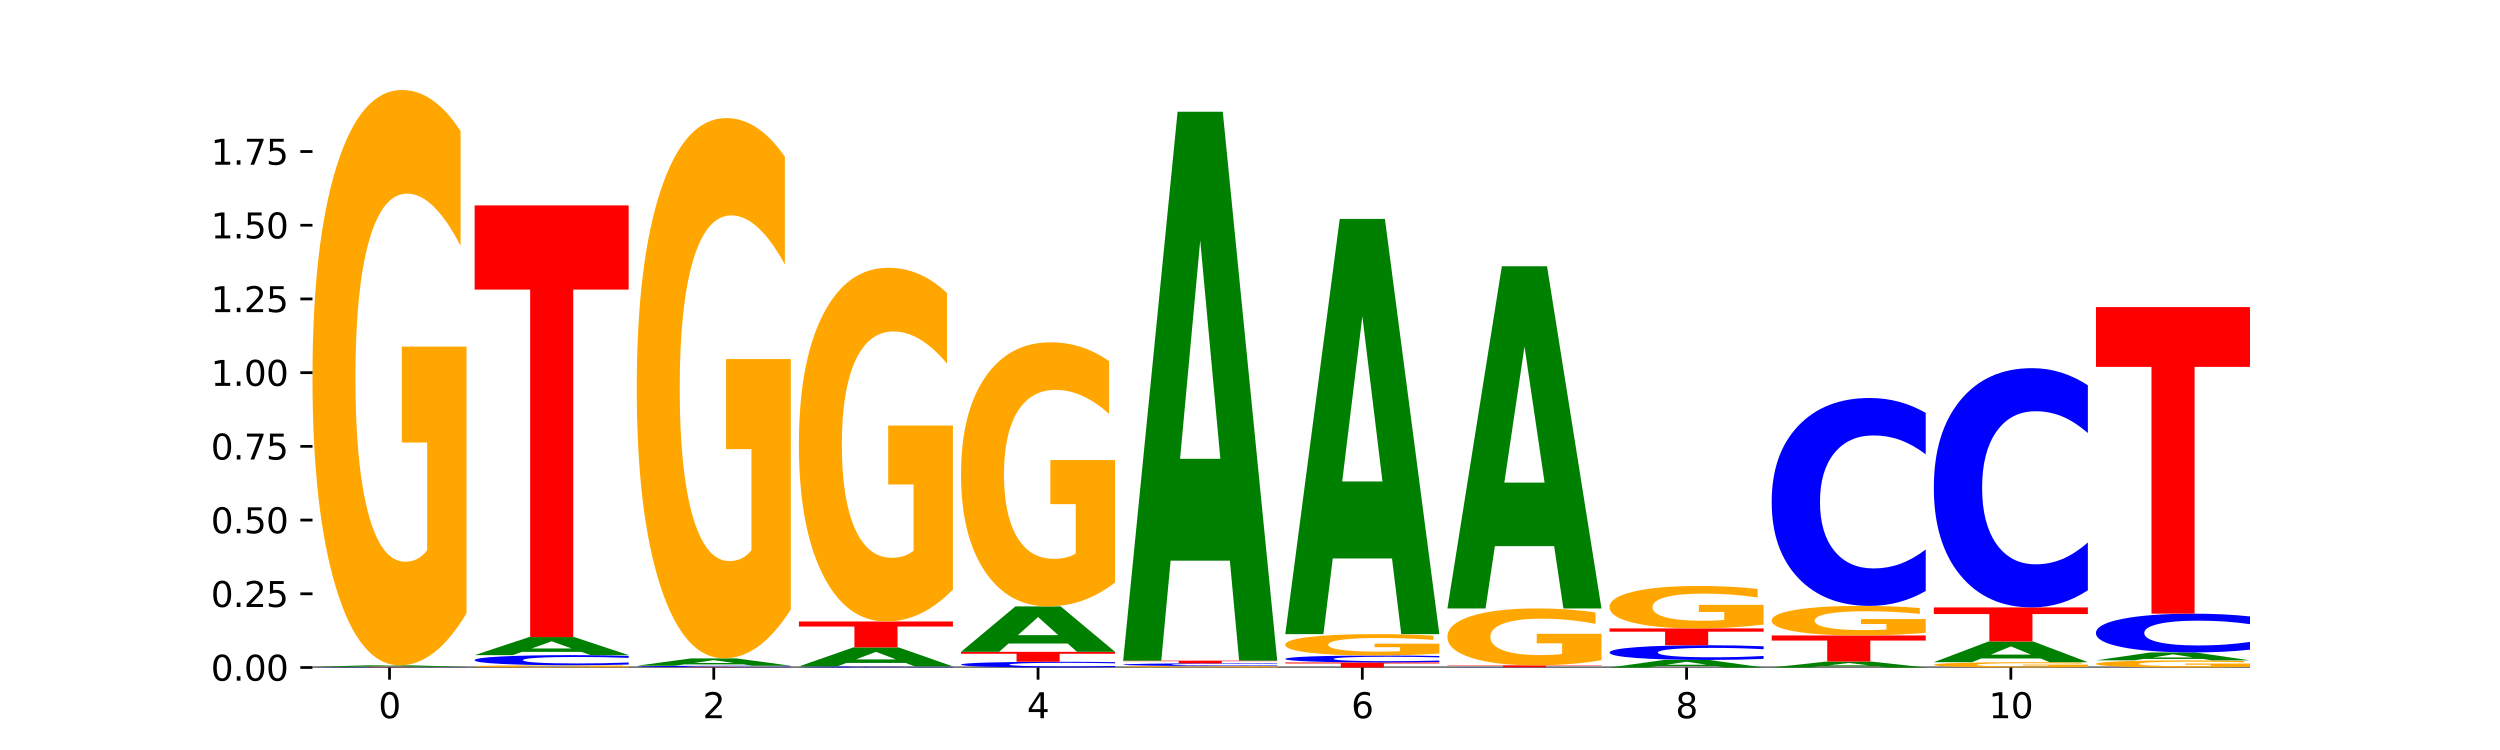 <?xml version="1.0" encoding="utf-8" standalone="no"?>
<!DOCTYPE svg PUBLIC "-//W3C//DTD SVG 1.1//EN"
  "http://www.w3.org/Graphics/SVG/1.1/DTD/svg11.dtd">
<svg xmlns:xlink="http://www.w3.org/1999/xlink" width="720pt" height="216pt" viewBox="0 0 720 216" xmlns="http://www.w3.org/2000/svg" version="1.1">
 <defs>
  <style type="text/css">*{stroke-linejoin: round; stroke-linecap: butt}</style>
 </defs>
 <g id="figure_1">
  <g id="patch_1">
   <path d="M 0 216 
L 720 216 
L 720 0 
L 0 0 
z
" style="fill: #ffffff"/>
  </g>
  <g id="axes_1">
   <g id="patch_2">
    <path d="M 90 192.24 
L 648 192.24 
L 648 25.92 
L 90 25.92 
z
" style="fill: #ffffff"/>
   </g>
   <g id="line2d_1">
    <path d="M 90 192.24 
L 648 192.24 
" clip-path="url(#pde8575af82)" style="fill: none; stroke: #000000; stroke-width: 0.5; stroke-linecap: square"/>
   </g>
   <g id="patch_3">
    <path d="M 134.36 192.234 
Q 130.649 192.237 126.637 192.238 
Q 122.624 192.24 118.254 192.24 
Q 105.222 192.24 97.611 192.228 
Q 90 192.216 90 192.196 
Q 90 192.175 97.611 192.163 
Q 105.222 192.151 118.254 192.151 
Q 122.624 192.151 126.637 192.153 
Q 130.649 192.154 134.36 192.157 
L 134.36 192.175 
Q 130.616 192.171 126.983 192.169 
Q 123.351 192.167 119.339 192.167 
Q 112.141 192.167 108.017 192.175 
Q 103.904 192.182 103.904 192.196 
Q 103.904 192.209 108.017 192.216 
Q 112.141 192.224 119.339 192.224 
Q 123.351 192.224 126.983 192.222 
Q 130.616 192.22 134.36 192.216 
L 134.36 192.234 
z
" clip-path="url(#pde8575af82)" style="fill: #0000ff"/>
   </g>
   <g id="patch_4">
    <path d="M 90 192.062 
L 134.36 192.062 
L 134.36 192.079 
L 118.401 192.079 
L 118.401 192.151 
L 105.99 192.151 
L 105.99 192.079 
L 90 192.079 
L 90 192.062 
z
" clip-path="url(#pde8575af82)" style="fill: #ff0000"/>
   </g>
   <g id="patch_5">
    <path d="M 120.728 191.981 
L 103.668 191.981 
L 100.974 192.062 
L 90 192.062 
L 105.672 191.617 
L 118.687 191.617 
L 134.36 192.062 
L 123.395 192.062 
L 120.728 191.981 
z
M 106.389 191.898 
L 117.98 191.898 
L 112.194 191.721 
L 106.389 191.898 
z
" clip-path="url(#pde8575af82)" style="fill: #008000"/>
   </g>
   <g id="patch_6">
    <path d="M 134.36 176.625 
Q 129.886 184.121 125.074 187.886 
Q 120.263 191.617 115.133 191.617 
Q 103.541 191.617 96.77 169.3 
Q 90 146.984 90 108.82 
Q 90 70.211 96.89 48.065 
Q 103.789 25.92 115.789 25.92 
Q 120.412 25.92 124.647 28.932 
Q 128.892 31.91 132.65 37.797 
L 132.65 70.827 
Q 128.773 63.263 124.935 59.532 
Q 121.098 55.767 117.24 55.767 
Q 110.102 55.767 106.235 69.526 
Q 102.367 83.252 102.367 108.82 
Q 102.367 134.148 106.096 147.976 
Q 109.824 161.77 116.684 161.77 
Q 118.553 161.77 120.153 160.983 
Q 121.754 160.161 123.026 158.45 
L 123.026 127.44 
L 115.719 127.44 
L 115.719 99.818 
L 134.36 99.818 
L 134.36 176.625 
z
" clip-path="url(#pde8575af82)" style="fill: #ffa600"/>
   </g>
   <g id="patch_7">
    <path d="M 181.054 192.182 
Q 176.581 192.211 171.769 192.226 
Q 166.957 192.24 161.827 192.24 
Q 150.235 192.24 143.465 192.154 
Q 136.695 192.067 136.695 191.92 
Q 136.695 191.77 143.584 191.685 
Q 150.484 191.599 162.483 191.599 
Q 167.106 191.599 171.341 191.61 
Q 175.586 191.622 179.344 191.645 
L 179.344 191.773 
Q 175.467 191.743 171.63 191.729 
Q 167.792 191.714 163.935 191.714 
Q 156.797 191.714 152.929 191.768 
Q 149.062 191.821 149.062 191.92 
Q 149.062 192.018 152.79 192.071 
Q 156.518 192.125 163.378 192.125 
Q 165.247 192.125 166.848 192.121 
Q 168.448 192.118 169.721 192.112 
L 169.721 191.992 
L 162.414 191.992 
L 162.414 191.885 
L 181.054 191.885 
L 181.054 192.182 
z
" clip-path="url(#pde8575af82)" style="fill: #ffa600"/>
   </g>
   <g id="patch_8">
    <path d="M 181.054 191.389 
Q 177.344 191.493 173.331 191.546 
Q 169.319 191.599 164.949 191.599 
Q 151.917 191.599 144.306 191.205 
Q 136.695 190.812 136.695 190.139 
Q 136.695 189.464 144.306 189.071 
Q 151.917 188.678 164.949 188.678 
Q 169.319 188.678 173.331 188.731 
Q 177.344 188.783 181.054 188.887 
L 181.054 189.469 
Q 177.31 189.332 173.678 189.268 
Q 170.045 189.204 166.033 189.204 
Q 158.835 189.204 154.711 189.453 
Q 150.598 189.702 150.598 190.139 
Q 150.598 190.575 154.711 190.824 
Q 158.835 191.073 166.033 191.073 
Q 170.045 191.073 173.678 191.009 
Q 177.31 190.944 181.054 190.807 
L 181.054 191.389 
z
" clip-path="url(#pde8575af82)" style="fill: #0000ff"/>
   </g>
   <g id="patch_9">
    <path d="M 167.423 187.73 
L 150.363 187.73 
L 147.669 188.678 
L 136.695 188.678 
L 152.367 183.477 
L 165.382 183.477 
L 181.054 188.678 
L 170.089 188.678 
L 167.423 187.73 
z
M 153.083 186.765 
L 164.675 186.765 
L 158.888 184.696 
L 153.083 186.765 
z
" clip-path="url(#pde8575af82)" style="fill: #008000"/>
   </g>
   <g id="patch_10">
    <path d="M 136.695 59.157 
L 181.054 59.157 
L 181.054 83.403 
L 165.095 83.403 
L 165.095 183.477 
L 152.685 183.477 
L 152.685 83.403 
L 136.695 83.403 
L 136.695 59.157 
z
" clip-path="url(#pde8575af82)" style="fill: #ff0000"/>
   </g>
   <g id="patch_11">
    <path d="M 183.389 192.155 
L 227.749 192.155 
L 227.749 192.172 
L 211.79 192.172 
L 211.79 192.24 
L 199.379 192.24 
L 199.379 192.172 
L 183.389 192.172 
L 183.389 192.155 
z
" clip-path="url(#pde8575af82)" style="fill: #ff0000"/>
   </g>
   <g id="patch_12">
    <path d="M 227.749 192.125 
Q 224.038 192.14 220.026 192.148 
Q 216.014 192.155 211.644 192.155 
Q 198.612 192.155 191 192.098 
Q 183.389 192.041 183.389 191.944 
Q 183.389 191.846 191 191.789 
Q 198.612 191.732 211.644 191.732 
Q 216.014 191.732 220.026 191.739 
Q 224.038 191.747 227.749 191.762 
L 227.749 191.847 
Q 224.005 191.827 220.372 191.817 
Q 216.74 191.808 212.728 191.808 
Q 205.53 191.808 201.406 191.844 
Q 197.293 191.88 197.293 191.944 
Q 197.293 192.007 201.406 192.043 
Q 205.53 192.079 212.728 192.079 
Q 216.74 192.079 220.372 192.07 
Q 224.005 192.06 227.749 192.04 
L 227.749 192.125 
z
" clip-path="url(#pde8575af82)" style="fill: #0000ff"/>
   </g>
   <g id="patch_13">
    <path d="M 214.117 191.346 
L 197.057 191.346 
L 194.363 191.732 
L 183.389 191.732 
L 199.062 189.614 
L 212.077 189.614 
L 227.749 191.732 
L 216.784 191.732 
L 214.117 191.346 
z
M 199.778 190.953 
L 211.369 190.953 
L 205.583 190.111 
L 199.778 190.953 
z
" clip-path="url(#pde8575af82)" style="fill: #008000"/>
   </g>
   <g id="patch_14">
    <path d="M 227.749 175.535 
Q 223.275 182.575 218.463 186.11 
Q 213.652 189.614 208.522 189.614 
Q 196.93 189.614 190.159 168.657 
Q 183.389 147.699 183.389 111.859 
Q 183.389 75.601 190.279 54.804 
Q 197.178 34.008 209.178 34.008 
Q 213.801 34.008 218.036 36.836 
Q 222.281 39.633 226.039 45.161 
L 226.039 76.18 
Q 222.162 69.076 218.324 65.573 
Q 214.487 62.037 210.629 62.037 
Q 203.491 62.037 199.624 74.958 
Q 195.757 87.848 195.757 111.859 
Q 195.757 135.645 199.485 148.631 
Q 203.213 161.585 210.073 161.585 
Q 211.942 161.585 213.542 160.846 
Q 215.143 160.074 216.415 158.467 
L 216.415 129.345 
L 209.108 129.345 
L 209.108 103.405 
L 227.749 103.405 
L 227.749 175.535 
z
" clip-path="url(#pde8575af82)" style="fill: #ffa600"/>
   </g>
   <g id="patch_15">
    <path d="M 274.444 192.218 
Q 270.733 192.229 266.721 192.234 
Q 262.708 192.24 258.338 192.24 
Q 245.306 192.24 237.695 192.198 
Q 230.084 192.157 230.084 192.086 
Q 230.084 192.015 237.695 191.973 
Q 245.306 191.932 258.338 191.932 
Q 262.708 191.932 266.721 191.937 
Q 270.733 191.943 274.444 191.954 
L 274.444 192.015 
Q 270.699 192.001 267.067 191.994 
Q 263.435 191.987 259.422 191.987 
Q 252.224 191.987 248.1 192.014 
Q 243.987 192.04 243.987 192.086 
Q 243.987 192.132 248.1 192.158 
Q 252.224 192.184 259.422 192.184 
Q 263.435 192.184 267.067 192.178 
Q 270.699 192.171 274.444 192.156 
L 274.444 192.218 
z
" clip-path="url(#pde8575af82)" style="fill: #0000ff"/>
   </g>
   <g id="patch_16">
    <path d="M 260.812 190.933 
L 243.752 190.933 
L 241.058 191.932 
L 230.084 191.932 
L 245.756 186.447 
L 258.771 186.447 
L 274.444 191.932 
L 263.478 191.932 
L 260.812 190.933 
z
M 246.473 189.915 
L 258.064 189.915 
L 252.277 187.733 
L 246.473 189.915 
z
" clip-path="url(#pde8575af82)" style="fill: #008000"/>
   </g>
   <g id="patch_17">
    <path d="M 230.084 178.989 
L 274.444 178.989 
L 274.444 180.443 
L 258.484 180.443 
L 258.484 186.447 
L 246.074 186.447 
L 246.074 180.443 
L 230.084 180.443 
L 230.084 178.989 
z
" clip-path="url(#pde8575af82)" style="fill: #ff0000"/>
   </g>
   <g id="patch_18">
    <path d="M 274.444 169.771 
Q 269.97 174.38 265.158 176.695 
Q 260.346 178.989 255.216 178.989 
Q 243.624 178.989 236.854 165.268 
Q 230.084 151.547 230.084 128.081 
Q 230.084 104.343 236.973 90.727 
Q 243.873 77.111 255.872 77.111 
Q 260.495 77.111 264.73 78.963 
Q 268.976 80.794 272.734 84.413 
L 272.734 104.722 
Q 268.856 100.071 265.019 97.777 
Q 261.181 95.462 257.324 95.462 
Q 250.186 95.462 246.318 103.922 
Q 242.451 112.361 242.451 128.081 
Q 242.451 143.655 246.179 152.157 
Q 249.907 160.638 256.767 160.638 
Q 258.636 160.638 260.237 160.154 
Q 261.837 159.649 263.11 158.597 
L 263.11 139.53 
L 255.803 139.53 
L 255.803 122.547 
L 274.444 122.547 
L 274.444 169.771 
z
" clip-path="url(#pde8575af82)" style="fill: #ffa600"/>
   </g>
   <g id="patch_19">
    <path d="M 321.138 192.121 
Q 317.427 192.18 313.415 192.21 
Q 309.403 192.24 305.033 192.24 
Q 292.001 192.24 284.389 192.017 
Q 276.778 191.794 276.778 191.413 
Q 276.778 191.031 284.389 190.808 
Q 292.001 190.586 305.033 190.586 
Q 309.403 190.586 313.415 190.616 
Q 317.427 190.645 321.138 190.704 
L 321.138 191.034 
Q 317.394 190.956 313.762 190.92 
Q 310.129 190.884 306.117 190.884 
Q 298.919 190.884 294.795 191.025 
Q 290.682 191.166 290.682 191.413 
Q 290.682 191.66 294.795 191.801 
Q 298.919 191.942 306.117 191.942 
Q 310.129 191.942 313.762 191.906 
Q 317.394 191.869 321.138 191.791 
L 321.138 192.121 
z
" clip-path="url(#pde8575af82)" style="fill: #0000ff"/>
   </g>
   <g id="patch_20">
    <path d="M 276.778 187.728 
L 321.138 187.728 
L 321.138 188.285 
L 305.179 188.285 
L 305.179 190.586 
L 292.768 190.586 
L 292.768 188.285 
L 276.778 188.285 
L 276.778 187.728 
z
" clip-path="url(#pde8575af82)" style="fill: #ff0000"/>
   </g>
   <g id="patch_21">
    <path d="M 307.506 185.344 
L 290.446 185.344 
L 287.753 187.728 
L 276.778 187.728 
L 292.451 174.642 
L 305.466 174.642 
L 321.138 187.728 
L 310.173 187.728 
L 307.506 185.344 
z
M 293.167 182.915 
L 304.758 182.915 
L 298.972 177.71 
L 293.167 182.915 
z
" clip-path="url(#pde8575af82)" style="fill: #008000"/>
   </g>
   <g id="patch_22">
    <path d="M 321.138 167.761 
Q 316.664 171.202 311.853 172.93 
Q 307.041 174.642 301.911 174.642 
Q 290.319 174.642 283.549 164.399 
Q 276.778 154.156 276.778 136.638 
Q 276.778 118.917 283.668 108.752 
Q 290.567 98.587 302.567 98.587 
Q 307.19 98.587 311.425 99.97 
Q 315.67 101.337 319.428 104.039 
L 319.428 119.2 
Q 315.551 115.728 311.713 114.015 
Q 307.876 112.287 304.018 112.287 
Q 296.88 112.287 293.013 118.603 
Q 289.146 124.903 289.146 136.638 
Q 289.146 148.264 292.874 154.611 
Q 296.602 160.943 303.462 160.943 
Q 305.331 160.943 306.931 160.581 
Q 308.532 160.204 309.805 159.419 
L 309.805 145.185 
L 302.497 145.185 
L 302.497 132.507 
L 321.138 132.507 
L 321.138 167.761 
z
" clip-path="url(#pde8575af82)" style="fill: #ffa600"/>
   </g>
   <g id="patch_23">
    <path d="M 367.833 192.201 
Q 363.359 192.221 358.547 192.23 
Q 353.735 192.24 348.605 192.24 
Q 337.013 192.24 330.243 192.182 
Q 323.473 192.125 323.473 192.026 
Q 323.473 191.926 330.362 191.869 
Q 337.262 191.812 349.262 191.812 
Q 353.884 191.812 358.12 191.819 
Q 362.365 191.827 366.123 191.842 
L 366.123 191.928 
Q 362.245 191.908 358.408 191.898 
Q 354.57 191.889 350.713 191.889 
Q 343.575 191.889 339.708 191.924 
Q 335.84 191.96 335.84 192.026 
Q 335.84 192.091 339.568 192.127 
Q 343.297 192.163 350.156 192.163 
Q 352.025 192.163 353.626 192.161 
Q 355.227 192.159 356.499 192.154 
L 356.499 192.074 
L 349.192 192.074 
L 349.192 192.003 
L 367.833 192.003 
L 367.833 192.201 
z
" clip-path="url(#pde8575af82)" style="fill: #ffa600"/>
   </g>
   <g id="patch_24">
    <path d="M 367.833 191.756 
Q 364.122 191.784 360.11 191.798 
Q 356.097 191.812 351.727 191.812 
Q 338.695 191.812 331.084 191.708 
Q 323.473 191.604 323.473 191.426 
Q 323.473 191.248 331.084 191.144 
Q 338.695 191.04 351.727 191.04 
Q 356.097 191.04 360.11 191.054 
Q 364.122 191.068 367.833 191.096 
L 367.833 191.249 
Q 364.088 191.213 360.456 191.196 
Q 356.824 191.179 352.811 191.179 
Q 345.614 191.179 341.489 191.245 
Q 337.376 191.311 337.376 191.426 
Q 337.376 191.541 341.489 191.607 
Q 345.614 191.673 352.811 191.673 
Q 356.824 191.673 360.456 191.656 
Q 364.088 191.639 367.833 191.602 
L 367.833 191.756 
z
" clip-path="url(#pde8575af82)" style="fill: #0000ff"/>
   </g>
   <g id="patch_25">
    <path d="M 323.473 190.269 
L 367.833 190.269 
L 367.833 190.42 
L 351.873 190.42 
L 351.873 191.04 
L 339.463 191.04 
L 339.463 190.42 
L 323.473 190.42 
L 323.473 190.269 
z
" clip-path="url(#pde8575af82)" style="fill: #ff0000"/>
   </g>
   <g id="patch_26">
    <path d="M 354.201 161.472 
L 337.141 161.472 
L 334.447 190.269 
L 323.473 190.269 
L 339.145 32.187 
L 352.16 32.187 
L 367.833 190.269 
L 356.867 190.269 
L 354.201 161.472 
z
M 339.862 132.132 
L 351.453 132.132 
L 345.666 69.252 
L 339.862 132.132 
z
" clip-path="url(#pde8575af82)" style="fill: #008000"/>
   </g>
   <g id="patch_27">
    <path d="M 370.167 190.788 
L 414.527 190.788 
L 414.527 191.071 
L 398.568 191.071 
L 398.568 192.24 
L 386.158 192.24 
L 386.158 191.071 
L 370.167 191.071 
L 370.167 190.788 
z
" clip-path="url(#pde8575af82)" style="fill: #ff0000"/>
   </g>
   <g id="patch_28">
    <path d="M 414.527 190.644 
Q 410.817 190.715 406.804 190.751 
Q 402.792 190.788 398.422 190.788 
Q 385.39 190.788 377.779 190.518 
Q 370.167 190.247 370.167 189.786 
Q 370.167 189.322 377.779 189.052 
Q 385.39 188.782 398.422 188.782 
Q 402.792 188.782 406.804 188.819 
Q 410.817 188.855 414.527 188.926 
L 414.527 189.326 
Q 410.783 189.231 407.151 189.187 
Q 403.518 189.143 399.506 189.143 
Q 392.308 189.143 388.184 189.314 
Q 384.071 189.485 384.071 189.786 
Q 384.071 190.085 388.184 190.256 
Q 392.308 190.426 399.506 190.426 
Q 403.518 190.426 407.151 190.383 
Q 410.783 190.338 414.527 190.244 
L 414.527 190.644 
z
" clip-path="url(#pde8575af82)" style="fill: #0000ff"/>
   </g>
   <g id="patch_29">
    <path d="M 414.527 188.225 
Q 410.053 188.504 405.242 188.644 
Q 400.43 188.782 395.3 188.782 
Q 383.708 188.782 376.938 187.953 
Q 370.167 187.124 370.167 185.707 
Q 370.167 184.272 377.057 183.45 
Q 383.956 182.627 395.956 182.627 
Q 400.579 182.627 404.814 182.739 
Q 409.059 182.85 412.817 183.068 
L 412.817 184.295 
Q 408.94 184.014 405.102 183.876 
Q 401.265 183.736 397.408 183.736 
Q 390.269 183.736 386.402 184.247 
Q 382.535 184.757 382.535 185.707 
Q 382.535 186.647 386.263 187.161 
Q 389.991 187.673 396.851 187.673 
Q 398.72 187.673 400.321 187.644 
Q 401.921 187.614 403.194 187.55 
L 403.194 186.398 
L 395.887 186.398 
L 395.887 185.372 
L 414.527 185.372 
L 414.527 188.225 
z
" clip-path="url(#pde8575af82)" style="fill: #ffa600"/>
   </g>
   <g id="patch_30">
    <path d="M 400.895 160.845 
L 383.835 160.845 
L 381.142 182.627 
L 370.167 182.627 
L 385.84 63.055 
L 398.855 63.055 
L 414.527 182.627 
L 403.562 182.627 
L 400.895 160.845 
z
M 386.556 138.653 
L 398.147 138.653 
L 392.361 91.09 
L 386.556 138.653 
z
" clip-path="url(#pde8575af82)" style="fill: #008000"/>
   </g>
   <g id="patch_31">
    <path d="M 461.222 192.236 
Q 457.511 192.238 453.499 192.239 
Q 449.486 192.24 445.116 192.24 
Q 432.084 192.24 424.473 192.232 
Q 416.862 192.223 416.862 192.209 
Q 416.862 192.195 424.473 192.187 
Q 432.084 192.178 445.116 192.178 
Q 449.486 192.178 453.499 192.179 
Q 457.511 192.18 461.222 192.183 
L 461.222 192.195 
Q 457.478 192.192 453.845 192.191 
Q 450.213 192.189 446.2 192.189 
Q 439.003 192.189 434.879 192.195 
Q 430.766 192.2 430.766 192.209 
Q 430.766 192.218 434.879 192.224 
Q 439.003 192.229 446.2 192.229 
Q 450.213 192.229 453.845 192.228 
Q 457.478 192.226 461.222 192.223 
L 461.222 192.236 
z
" clip-path="url(#pde8575af82)" style="fill: #0000ff"/>
   </g>
   <g id="patch_32">
    <path d="M 416.862 191.621 
L 461.222 191.621 
L 461.222 191.73 
L 445.263 191.73 
L 445.263 192.178 
L 432.852 192.178 
L 432.852 191.73 
L 416.862 191.73 
L 416.862 191.621 
z
" clip-path="url(#pde8575af82)" style="fill: #ff0000"/>
   </g>
   <g id="patch_33">
    <path d="M 461.222 190.138 
Q 456.748 190.88 451.936 191.252 
Q 447.124 191.621 441.995 191.621 
Q 430.403 191.621 423.632 189.414 
Q 416.862 187.206 416.862 183.431 
Q 416.862 179.611 423.752 177.42 
Q 430.651 175.229 442.651 175.229 
Q 447.274 175.229 451.509 175.527 
Q 455.754 175.822 459.512 176.404 
L 459.512 179.672 
Q 455.635 178.924 451.797 178.555 
Q 447.96 178.182 444.102 178.182 
Q 436.964 178.182 433.097 179.543 
Q 429.229 180.901 429.229 183.431 
Q 429.229 185.936 432.958 187.304 
Q 436.686 188.669 443.545 188.669 
Q 445.414 188.669 447.015 188.591 
Q 448.616 188.51 449.888 188.34 
L 449.888 185.273 
L 442.581 185.273 
L 442.581 182.54 
L 461.222 182.54 
L 461.222 190.138 
z
" clip-path="url(#pde8575af82)" style="fill: #ffa600"/>
   </g>
   <g id="patch_34">
    <path d="M 447.59 157.279 
L 430.53 157.279 
L 427.836 175.229 
L 416.862 175.229 
L 432.534 76.692 
L 445.549 76.692 
L 461.222 175.229 
L 450.257 175.229 
L 447.59 157.279 
z
M 433.251 138.991 
L 444.842 138.991 
L 439.055 99.795 
L 433.251 138.991 
z
" clip-path="url(#pde8575af82)" style="fill: #008000"/>
   </g>
   <g id="patch_35">
    <path d="M 494.285 191.844 
L 477.225 191.844 
L 474.531 192.24 
L 463.556 192.24 
L 479.229 190.065 
L 492.244 190.065 
L 507.916 192.24 
L 496.951 192.24 
L 494.285 191.844 
z
M 479.945 191.44 
L 491.536 191.44 
L 485.75 190.575 
L 479.945 191.44 
z
" clip-path="url(#pde8575af82)" style="fill: #008000"/>
   </g>
   <g id="patch_36">
    <path d="M 507.916 189.761 
Q 504.206 189.912 500.193 189.988 
Q 496.181 190.065 491.811 190.065 
Q 478.779 190.065 471.168 189.494 
Q 463.556 188.923 463.556 187.947 
Q 463.556 186.968 471.168 186.398 
Q 478.779 185.827 491.811 185.827 
Q 496.181 185.827 500.193 185.904 
Q 504.206 185.98 507.916 186.131 
L 507.916 186.976 
Q 504.172 186.776 500.54 186.683 
Q 496.907 186.59 492.895 186.59 
Q 485.697 186.59 481.573 186.952 
Q 477.46 187.313 477.46 187.947 
Q 477.46 188.579 481.573 188.941 
Q 485.697 189.301 492.895 189.301 
Q 496.907 189.301 500.54 189.209 
Q 504.172 189.115 507.916 188.915 
L 507.916 189.761 
z
" clip-path="url(#pde8575af82)" style="fill: #0000ff"/>
   </g>
   <g id="patch_37">
    <path d="M 463.556 180.986 
L 507.916 180.986 
L 507.916 181.93 
L 491.957 181.93 
L 491.957 185.827 
L 479.547 185.827 
L 479.547 181.93 
L 463.556 181.93 
L 463.556 180.986 
z
" clip-path="url(#pde8575af82)" style="fill: #ff0000"/>
   </g>
   <g id="patch_38">
    <path d="M 507.916 179.879 
Q 503.443 180.433 498.631 180.711 
Q 493.819 180.986 488.689 180.986 
Q 477.097 180.986 470.327 179.338 
Q 463.556 177.691 463.556 174.873 
Q 463.556 172.022 470.446 170.387 
Q 477.346 168.752 489.345 168.752 
Q 493.968 168.752 498.203 168.974 
Q 502.448 169.194 506.206 169.629 
L 506.206 172.067 
Q 502.329 171.509 498.492 171.233 
Q 494.654 170.955 490.797 170.955 
Q 483.659 170.955 479.791 171.971 
Q 475.924 172.985 475.924 174.873 
Q 475.924 176.743 479.652 177.764 
Q 483.38 178.782 490.24 178.782 
Q 492.109 178.782 493.71 178.724 
Q 495.31 178.664 496.583 178.537 
L 496.583 176.247 
L 489.276 176.247 
L 489.276 174.208 
L 507.916 174.208 
L 507.916 179.879 
z
" clip-path="url(#pde8575af82)" style="fill: #ffa600"/>
   </g>
   <g id="patch_39">
    <path d="M 540.979 191.93 
L 523.919 191.93 
L 521.225 192.24 
L 510.251 192.24 
L 525.923 190.536 
L 538.938 190.536 
L 554.611 192.24 
L 543.646 192.24 
L 540.979 191.93 
z
M 526.64 191.613 
L 538.231 191.613 
L 532.445 190.936 
L 526.64 191.613 
z
" clip-path="url(#pde8575af82)" style="fill: #008000"/>
   </g>
   <g id="patch_40">
    <path d="M 510.251 183.015 
L 554.611 183.015 
L 554.611 184.482 
L 538.652 184.482 
L 538.652 190.536 
L 526.241 190.536 
L 526.241 184.482 
L 510.251 184.482 
L 510.251 183.015 
z
" clip-path="url(#pde8575af82)" style="fill: #ff0000"/>
   </g>
   <g id="patch_41">
    <path d="M 554.611 182.245 
Q 550.137 182.63 545.325 182.824 
Q 540.514 183.015 535.384 183.015 
Q 523.792 183.015 517.021 181.868 
Q 510.251 180.721 510.251 178.759 
Q 510.251 176.774 517.141 175.636 
Q 524.04 174.497 536.04 174.497 
Q 540.663 174.497 544.898 174.652 
Q 549.143 174.805 552.901 175.108 
L 552.901 176.806 
Q 549.024 176.417 545.186 176.225 
Q 541.349 176.032 537.491 176.032 
Q 530.353 176.032 526.486 176.739 
Q 522.619 177.445 522.619 178.759 
Q 522.619 180.061 526.347 180.772 
Q 530.075 181.481 536.935 181.481 
Q 538.804 181.481 540.404 181.441 
Q 542.005 181.398 543.277 181.31 
L 543.277 179.716 
L 535.97 179.716 
L 535.97 178.296 
L 554.611 178.296 
L 554.611 182.245 
z
" clip-path="url(#pde8575af82)" style="fill: #ffa600"/>
   </g>
   <g id="patch_42">
    <path d="M 554.611 170.205 
Q 550.9 172.333 546.888 173.409 
Q 542.875 174.497 538.505 174.497 
Q 525.474 174.497 517.862 166.433 
Q 510.251 158.368 510.251 144.577 
Q 510.251 130.737 517.862 122.685 
Q 525.474 114.621 538.505 114.621 
Q 542.875 114.621 546.888 115.709 
Q 550.9 116.785 554.611 118.913 
L 554.611 130.848 
Q 550.867 128.028 547.234 126.717 
Q 543.602 125.406 539.59 125.406 
Q 532.392 125.406 528.268 130.514 
Q 524.155 135.61 524.155 144.577 
Q 524.155 153.508 528.268 158.616 
Q 532.392 163.712 539.59 163.712 
Q 543.602 163.712 547.234 162.401 
Q 550.867 161.077 554.611 158.257 
L 554.611 170.205 
z
" clip-path="url(#pde8575af82)" style="fill: #0000ff"/>
   </g>
   <g id="patch_43">
    <path d="M 601.305 192.102 
Q 596.832 192.171 592.02 192.206 
Q 587.208 192.24 582.078 192.24 
Q 570.486 192.24 563.716 192.035 
Q 556.946 191.83 556.946 191.479 
Q 556.946 191.124 563.835 190.921 
Q 570.735 190.717 582.734 190.717 
Q 587.357 190.717 591.592 190.745 
Q 595.838 190.772 599.595 190.826 
L 599.595 191.13 
Q 595.718 191.06 591.881 191.026 
Q 588.043 190.991 584.186 190.991 
Q 577.048 190.991 573.18 191.118 
Q 569.313 191.244 569.313 191.479 
Q 569.313 191.712 573.041 191.839 
Q 576.769 191.966 583.629 191.966 
Q 585.498 191.966 587.099 191.958 
Q 588.699 191.951 589.972 191.935 
L 589.972 191.65 
L 582.665 191.65 
L 582.665 191.396 
L 601.305 191.396 
L 601.305 192.102 
z
" clip-path="url(#pde8575af82)" style="fill: #ffa600"/>
   </g>
   <g id="patch_44">
    <path d="M 587.674 189.633 
L 570.614 189.633 
L 567.92 190.717 
L 556.946 190.717 
L 572.618 184.764 
L 585.633 184.764 
L 601.305 190.717 
L 590.34 190.717 
L 587.674 189.633 
z
M 573.335 188.528 
L 584.926 188.528 
L 579.139 186.159 
L 573.335 188.528 
z
" clip-path="url(#pde8575af82)" style="fill: #008000"/>
   </g>
   <g id="patch_45">
    <path d="M 556.946 174.934 
L 601.305 174.934 
L 601.305 176.851 
L 585.346 176.851 
L 585.346 184.764 
L 572.936 184.764 
L 572.936 176.851 
L 556.946 176.851 
L 556.946 174.934 
z
" clip-path="url(#pde8575af82)" style="fill: #ff0000"/>
   </g>
   <g id="patch_46">
    <path d="M 601.305 169.995 
Q 597.595 172.443 593.582 173.681 
Q 589.57 174.934 585.2 174.934 
Q 572.168 174.934 564.557 165.654 
Q 556.946 156.374 556.946 140.504 
Q 556.946 124.577 564.557 115.311 
Q 572.168 106.031 585.2 106.031 
Q 589.57 106.031 593.582 107.284 
Q 597.595 108.522 601.305 110.97 
L 601.305 124.705 
Q 597.561 121.46 593.929 119.951 
Q 590.297 118.443 586.284 118.443 
Q 579.086 118.443 574.962 124.321 
Q 570.849 130.185 570.849 140.504 
Q 570.849 150.78 574.962 156.658 
Q 579.086 162.522 586.284 162.522 
Q 590.297 162.522 593.929 161.014 
Q 597.561 159.491 601.305 156.246 
L 601.305 169.995 
z
" clip-path="url(#pde8575af82)" style="fill: #0000ff"/>
   </g>
   <g id="patch_47">
    <path d="M 648 192.054 
Q 643.526 192.147 638.714 192.194 
Q 633.903 192.24 628.773 192.24 
Q 617.181 192.24 610.41 191.963 
Q 603.64 191.686 603.64 191.213 
Q 603.64 190.734 610.53 190.459 
Q 617.429 190.184 629.429 190.184 
Q 634.052 190.184 638.287 190.221 
Q 642.532 190.258 646.29 190.331 
L 646.29 190.741 
Q 642.413 190.647 638.575 190.601 
Q 634.738 190.554 630.88 190.554 
Q 623.742 190.554 619.875 190.725 
Q 616.008 190.895 616.008 191.213 
Q 616.008 191.527 619.736 191.699 
Q 623.464 191.87 630.324 191.87 
Q 632.193 191.87 633.793 191.86 
Q 635.394 191.85 636.666 191.828 
L 636.666 191.444 
L 629.359 191.444 
L 629.359 191.101 
L 648 191.101 
L 648 192.054 
z
" clip-path="url(#pde8575af82)" style="fill: #ffa600"/>
   </g>
   <g id="patch_48">
    <path d="M 634.368 189.769 
L 617.308 189.769 
L 614.614 190.184 
L 603.64 190.184 
L 619.313 187.906 
L 632.328 187.906 
L 648 190.184 
L 637.035 190.184 
L 634.368 189.769 
z
M 620.029 189.346 
L 631.62 189.346 
L 625.834 188.44 
L 620.029 189.346 
z
" clip-path="url(#pde8575af82)" style="fill: #008000"/>
   </g>
   <g id="patch_49">
    <path d="M 648 187.105 
Q 644.289 187.502 640.277 187.703 
Q 636.265 187.906 631.895 187.906 
Q 618.863 187.906 611.251 186.402 
Q 603.64 184.897 603.64 182.325 
Q 603.64 179.743 611.251 178.241 
Q 618.863 176.737 631.895 176.737 
Q 636.265 176.737 640.277 176.94 
Q 644.289 177.141 648 177.538 
L 648 179.764 
Q 644.256 179.238 640.623 178.993 
Q 636.991 178.749 632.979 178.749 
Q 625.781 178.749 621.657 179.702 
Q 617.544 180.652 617.544 182.325 
Q 617.544 183.991 621.657 184.943 
Q 625.781 185.894 632.979 185.894 
Q 636.991 185.894 640.623 185.649 
Q 644.256 185.403 648 184.877 
L 648 187.105 
z
" clip-path="url(#pde8575af82)" style="fill: #0000ff"/>
   </g>
   <g id="patch_50">
    <path d="M 603.64 88.443 
L 648 88.443 
L 648 105.663 
L 632.041 105.663 
L 632.041 176.737 
L 619.63 176.737 
L 619.63 105.663 
L 603.64 105.663 
L 603.64 88.443 
z
" clip-path="url(#pde8575af82)" style="fill: #ff0000"/>
   </g>
   <g id="matplotlib.axis_1">
    <g id="xtick_1">
     <g id="line2d_2">
      <defs>
       <path id="md3826a2ba2" d="M 0 0 
L 0 3.5 
" style="stroke: #000000; stroke-width: 0.8"/>
      </defs>
      <g>
       <use xlink:href="#md3826a2ba2" x="112.18" y="192.24" style="stroke: #000000; stroke-width: 0.8"/>
      </g>
     </g>
     <g id="text_1">
      <!-- 0 -->
      <g transform="translate(108.999 206.838) scale(0.1 -0.1)">
       <defs>
        <path id="DejaVuSans-30" d="M 2034 4250 
Q 1547 4250 1301 3770 
Q 1056 3291 1056 2328 
Q 1056 1369 1301 889 
Q 1547 409 2034 409 
Q 2525 409 2770 889 
Q 3016 1369 3016 2328 
Q 3016 3291 2770 3770 
Q 2525 4250 2034 4250 
z
M 2034 4750 
Q 2819 4750 3233 4129 
Q 3647 3509 3647 2328 
Q 3647 1150 3233 529 
Q 2819 -91 2034 -91 
Q 1250 -91 836 529 
Q 422 1150 422 2328 
Q 422 3509 836 4129 
Q 1250 4750 2034 4750 
z
" transform="scale(0.016)"/>
       </defs>
       <use xlink:href="#DejaVuSans-30"/>
      </g>
     </g>
    </g>
    <g id="xtick_2">
     <g id="line2d_3">
      <g>
       <use xlink:href="#md3826a2ba2" x="205.569" y="192.24" style="stroke: #000000; stroke-width: 0.8"/>
      </g>
     </g>
     <g id="text_2">
      <!-- 2 -->
      <g transform="translate(202.388 206.838) scale(0.1 -0.1)">
       <defs>
        <path id="DejaVuSans-32" d="M 1228 531 
L 3431 531 
L 3431 0 
L 469 0 
L 469 531 
Q 828 903 1448 1529 
Q 2069 2156 2228 2338 
Q 2531 2678 2651 2914 
Q 2772 3150 2772 3378 
Q 2772 3750 2511 3984 
Q 2250 4219 1831 4219 
Q 1534 4219 1204 4116 
Q 875 4013 500 3803 
L 500 4441 
Q 881 4594 1212 4672 
Q 1544 4750 1819 4750 
Q 2544 4750 2975 4387 
Q 3406 4025 3406 3419 
Q 3406 3131 3298 2873 
Q 3191 2616 2906 2266 
Q 2828 2175 2409 1742 
Q 1991 1309 1228 531 
z
" transform="scale(0.016)"/>
       </defs>
       <use xlink:href="#DejaVuSans-32"/>
      </g>
     </g>
    </g>
    <g id="xtick_3">
     <g id="line2d_4">
      <g>
       <use xlink:href="#md3826a2ba2" x="298.958" y="192.24" style="stroke: #000000; stroke-width: 0.8"/>
      </g>
     </g>
     <g id="text_3">
      <!-- 4 -->
      <g transform="translate(295.777 206.838) scale(0.1 -0.1)">
       <defs>
        <path id="DejaVuSans-34" d="M 2419 4116 
L 825 1625 
L 2419 1625 
L 2419 4116 
z
M 2253 4666 
L 3047 4666 
L 3047 1625 
L 3713 1625 
L 3713 1100 
L 3047 1100 
L 3047 0 
L 2419 0 
L 2419 1100 
L 313 1100 
L 313 1709 
L 2253 4666 
z
" transform="scale(0.016)"/>
       </defs>
       <use xlink:href="#DejaVuSans-34"/>
      </g>
     </g>
    </g>
    <g id="xtick_4">
     <g id="line2d_5">
      <g>
       <use xlink:href="#md3826a2ba2" x="392.347" y="192.24" style="stroke: #000000; stroke-width: 0.8"/>
      </g>
     </g>
     <g id="text_4">
      <!-- 6 -->
      <g transform="translate(389.166 206.838) scale(0.1 -0.1)">
       <defs>
        <path id="DejaVuSans-36" d="M 2113 2584 
Q 1688 2584 1439 2293 
Q 1191 2003 1191 1497 
Q 1191 994 1439 701 
Q 1688 409 2113 409 
Q 2538 409 2786 701 
Q 3034 994 3034 1497 
Q 3034 2003 2786 2293 
Q 2538 2584 2113 2584 
z
M 3366 4563 
L 3366 3988 
Q 3128 4100 2886 4159 
Q 2644 4219 2406 4219 
Q 1781 4219 1451 3797 
Q 1122 3375 1075 2522 
Q 1259 2794 1537 2939 
Q 1816 3084 2150 3084 
Q 2853 3084 3261 2657 
Q 3669 2231 3669 1497 
Q 3669 778 3244 343 
Q 2819 -91 2113 -91 
Q 1303 -91 875 529 
Q 447 1150 447 2328 
Q 447 3434 972 4092 
Q 1497 4750 2381 4750 
Q 2619 4750 2861 4703 
Q 3103 4656 3366 4563 
z
" transform="scale(0.016)"/>
       </defs>
       <use xlink:href="#DejaVuSans-36"/>
      </g>
     </g>
    </g>
    <g id="xtick_5">
     <g id="line2d_6">
      <g>
       <use xlink:href="#md3826a2ba2" x="485.736" y="192.24" style="stroke: #000000; stroke-width: 0.8"/>
      </g>
     </g>
     <g id="text_5">
      <!-- 8 -->
      <g transform="translate(482.555 206.838) scale(0.1 -0.1)">
       <defs>
        <path id="DejaVuSans-38" d="M 2034 2216 
Q 1584 2216 1326 1975 
Q 1069 1734 1069 1313 
Q 1069 891 1326 650 
Q 1584 409 2034 409 
Q 2484 409 2743 651 
Q 3003 894 3003 1313 
Q 3003 1734 2745 1975 
Q 2488 2216 2034 2216 
z
M 1403 2484 
Q 997 2584 770 2862 
Q 544 3141 544 3541 
Q 544 4100 942 4425 
Q 1341 4750 2034 4750 
Q 2731 4750 3128 4425 
Q 3525 4100 3525 3541 
Q 3525 3141 3298 2862 
Q 3072 2584 2669 2484 
Q 3125 2378 3379 2068 
Q 3634 1759 3634 1313 
Q 3634 634 3220 271 
Q 2806 -91 2034 -91 
Q 1263 -91 848 271 
Q 434 634 434 1313 
Q 434 1759 690 2068 
Q 947 2378 1403 2484 
z
M 1172 3481 
Q 1172 3119 1398 2916 
Q 1625 2713 2034 2713 
Q 2441 2713 2670 2916 
Q 2900 3119 2900 3481 
Q 2900 3844 2670 4047 
Q 2441 4250 2034 4250 
Q 1625 4250 1398 4047 
Q 1172 3844 1172 3481 
z
" transform="scale(0.016)"/>
       </defs>
       <use xlink:href="#DejaVuSans-38"/>
      </g>
     </g>
    </g>
    <g id="xtick_6">
     <g id="line2d_7">
      <g>
       <use xlink:href="#md3826a2ba2" x="579.126" y="192.24" style="stroke: #000000; stroke-width: 0.8"/>
      </g>
     </g>
     <g id="text_6">
      <!-- 10 -->
      <g transform="translate(572.763 206.838) scale(0.1 -0.1)">
       <defs>
        <path id="DejaVuSans-31" d="M 794 531 
L 1825 531 
L 1825 4091 
L 703 3866 
L 703 4441 
L 1819 4666 
L 2450 4666 
L 2450 531 
L 3481 531 
L 3481 0 
L 794 0 
L 794 531 
z
" transform="scale(0.016)"/>
       </defs>
       <use xlink:href="#DejaVuSans-31"/>
       <use xlink:href="#DejaVuSans-30" x="63.623"/>
      </g>
     </g>
    </g>
   </g>
   <g id="matplotlib.axis_2">
    <g id="ytick_1">
     <g id="line2d_8">
      <defs>
       <path id="m6d7958bbb2" d="M 0 0 
L -3.5 0 
" style="stroke: #000000; stroke-width: 0.8"/>
      </defs>
      <g>
       <use xlink:href="#m6d7958bbb2" x="90" y="192.24" style="stroke: #000000; stroke-width: 0.8"/>
      </g>
     </g>
     <g id="text_7">
      <!-- 0.00 -->
      <g transform="translate(60.734 196.039) scale(0.1 -0.1)">
       <defs>
        <path id="DejaVuSans-2e" d="M 684 794 
L 1344 794 
L 1344 0 
L 684 0 
L 684 794 
z
" transform="scale(0.016)"/>
       </defs>
       <use xlink:href="#DejaVuSans-30"/>
       <use xlink:href="#DejaVuSans-2e" x="63.623"/>
       <use xlink:href="#DejaVuSans-30" x="95.41"/>
       <use xlink:href="#DejaVuSans-30" x="159.033"/>
      </g>
     </g>
    </g>
    <g id="ytick_2">
     <g id="line2d_9">
      <g>
       <use xlink:href="#m6d7958bbb2" x="90" y="171.011" style="stroke: #000000; stroke-width: 0.8"/>
      </g>
     </g>
     <g id="text_8">
      <!-- 0.25 -->
      <g transform="translate(60.734 174.81) scale(0.1 -0.1)">
       <defs>
        <path id="DejaVuSans-35" d="M 691 4666 
L 3169 4666 
L 3169 4134 
L 1269 4134 
L 1269 2991 
Q 1406 3038 1543 3061 
Q 1681 3084 1819 3084 
Q 2600 3084 3056 2656 
Q 3513 2228 3513 1497 
Q 3513 744 3044 326 
Q 2575 -91 1722 -91 
Q 1428 -91 1123 -41 
Q 819 9 494 109 
L 494 744 
Q 775 591 1075 516 
Q 1375 441 1709 441 
Q 2250 441 2565 725 
Q 2881 1009 2881 1497 
Q 2881 1984 2565 2268 
Q 2250 2553 1709 2553 
Q 1456 2553 1204 2497 
Q 953 2441 691 2322 
L 691 4666 
z
" transform="scale(0.016)"/>
       </defs>
       <use xlink:href="#DejaVuSans-30"/>
       <use xlink:href="#DejaVuSans-2e" x="63.623"/>
       <use xlink:href="#DejaVuSans-32" x="95.41"/>
       <use xlink:href="#DejaVuSans-35" x="159.033"/>
      </g>
     </g>
    </g>
    <g id="ytick_3">
     <g id="line2d_10">
      <g>
       <use xlink:href="#m6d7958bbb2" x="90" y="149.782" style="stroke: #000000; stroke-width: 0.8"/>
      </g>
     </g>
     <g id="text_9">
      <!-- 0.50 -->
      <g transform="translate(60.734 153.581) scale(0.1 -0.1)">
       <use xlink:href="#DejaVuSans-30"/>
       <use xlink:href="#DejaVuSans-2e" x="63.623"/>
       <use xlink:href="#DejaVuSans-35" x="95.41"/>
       <use xlink:href="#DejaVuSans-30" x="159.033"/>
      </g>
     </g>
    </g>
    <g id="ytick_4">
     <g id="line2d_11">
      <g>
       <use xlink:href="#m6d7958bbb2" x="90" y="128.553" style="stroke: #000000; stroke-width: 0.8"/>
      </g>
     </g>
     <g id="text_10">
      <!-- 0.75 -->
      <g transform="translate(60.734 132.352) scale(0.1 -0.1)">
       <defs>
        <path id="DejaVuSans-37" d="M 525 4666 
L 3525 4666 
L 3525 4397 
L 1831 0 
L 1172 0 
L 2766 4134 
L 525 4134 
L 525 4666 
z
" transform="scale(0.016)"/>
       </defs>
       <use xlink:href="#DejaVuSans-30"/>
       <use xlink:href="#DejaVuSans-2e" x="63.623"/>
       <use xlink:href="#DejaVuSans-37" x="95.41"/>
       <use xlink:href="#DejaVuSans-35" x="159.033"/>
      </g>
     </g>
    </g>
    <g id="ytick_5">
     <g id="line2d_12">
      <g>
       <use xlink:href="#m6d7958bbb2" x="90" y="107.324" style="stroke: #000000; stroke-width: 0.8"/>
      </g>
     </g>
     <g id="text_11">
      <!-- 1.00 -->
      <g transform="translate(60.734 111.123) scale(0.1 -0.1)">
       <use xlink:href="#DejaVuSans-31"/>
       <use xlink:href="#DejaVuSans-2e" x="63.623"/>
       <use xlink:href="#DejaVuSans-30" x="95.41"/>
       <use xlink:href="#DejaVuSans-30" x="159.033"/>
      </g>
     </g>
    </g>
    <g id="ytick_6">
     <g id="line2d_13">
      <g>
       <use xlink:href="#m6d7958bbb2" x="90" y="86.095" style="stroke: #000000; stroke-width: 0.8"/>
      </g>
     </g>
     <g id="text_12">
      <!-- 1.25 -->
      <g transform="translate(60.734 89.894) scale(0.1 -0.1)">
       <use xlink:href="#DejaVuSans-31"/>
       <use xlink:href="#DejaVuSans-2e" x="63.623"/>
       <use xlink:href="#DejaVuSans-32" x="95.41"/>
       <use xlink:href="#DejaVuSans-35" x="159.033"/>
      </g>
     </g>
    </g>
    <g id="ytick_7">
     <g id="line2d_14">
      <g>
       <use xlink:href="#m6d7958bbb2" x="90" y="64.866" style="stroke: #000000; stroke-width: 0.8"/>
      </g>
     </g>
     <g id="text_13">
      <!-- 1.50 -->
      <g transform="translate(60.734 68.665) scale(0.1 -0.1)">
       <use xlink:href="#DejaVuSans-31"/>
       <use xlink:href="#DejaVuSans-2e" x="63.623"/>
       <use xlink:href="#DejaVuSans-35" x="95.41"/>
       <use xlink:href="#DejaVuSans-30" x="159.033"/>
      </g>
     </g>
    </g>
    <g id="ytick_8">
     <g id="line2d_15">
      <g>
       <use xlink:href="#m6d7958bbb2" x="90" y="43.637" style="stroke: #000000; stroke-width: 0.8"/>
      </g>
     </g>
     <g id="text_14">
      <!-- 1.75 -->
      <g transform="translate(60.734 47.436) scale(0.1 -0.1)">
       <use xlink:href="#DejaVuSans-31"/>
       <use xlink:href="#DejaVuSans-2e" x="63.623"/>
       <use xlink:href="#DejaVuSans-37" x="95.41"/>
       <use xlink:href="#DejaVuSans-35" x="159.033"/>
      </g>
     </g>
    </g>
   </g>
  </g>
 </g>
 <defs>
  <clipPath id="pde8575af82">
   <rect x="90" y="25.92" width="558" height="166.32"/>
  </clipPath>
 </defs>
</svg>
